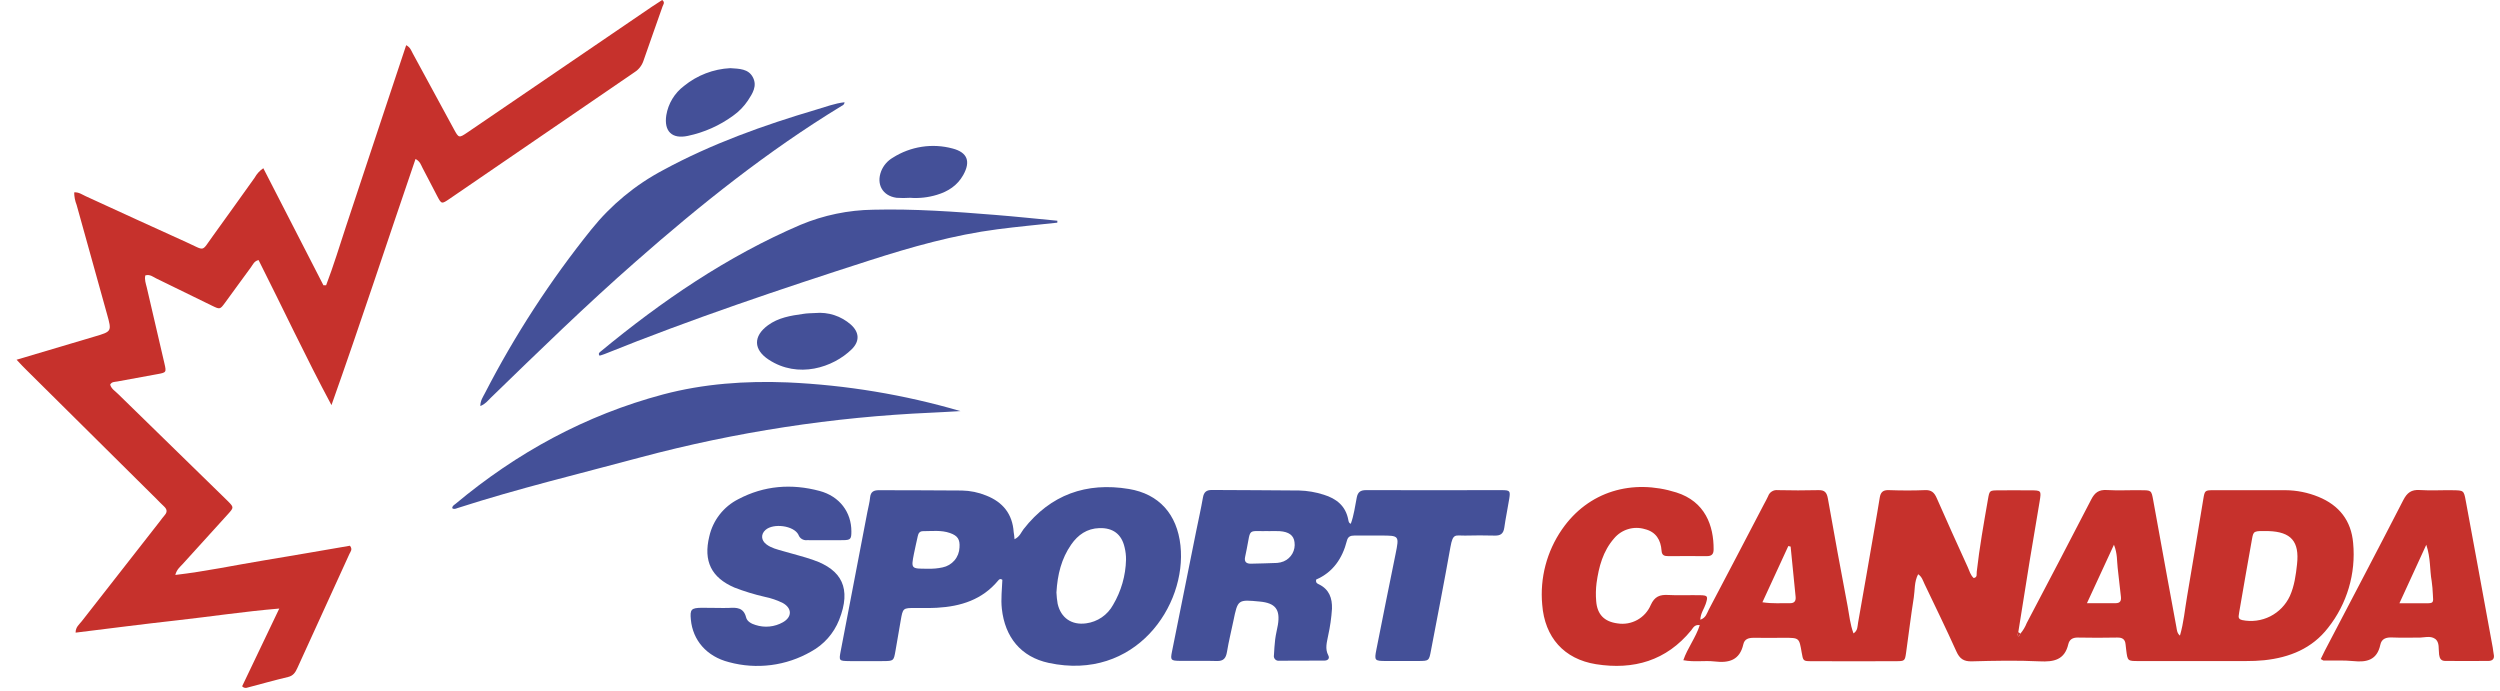 <svg width="141" height="39" viewBox="0 0 141 39" fill="none" xmlns="http://www.w3.org/2000/svg">
<path d="M113.949 35.738C114.101 35.56 114.223 35.358 114.307 35.141C115.525 32.822 116.743 30.506 117.942 28.177C118.144 27.781 118.374 27.611 118.825 27.638C119.461 27.676 120.101 27.638 120.741 27.649C121.336 27.649 121.339 27.649 121.441 28.212C121.709 29.677 121.972 31.143 122.24 32.608C122.408 33.53 122.577 34.451 122.749 35.371C122.779 35.534 122.783 35.709 122.949 35.849C123.163 35.118 123.224 34.375 123.351 33.644C123.666 31.817 123.96 29.989 124.264 28.162C124.348 27.656 124.352 27.647 124.873 27.647C126.214 27.647 127.556 27.647 128.898 27.647C129.536 27.652 130.167 27.779 130.757 28.02C131.928 28.497 132.61 29.363 132.717 30.626C132.881 32.343 132.374 34.058 131.302 35.41C130.402 36.575 129.134 37.085 127.702 37.237C127.363 37.27 127.023 37.285 126.682 37.283C124.66 37.283 122.637 37.283 120.614 37.283C119.996 37.283 119.996 37.283 119.918 36.659C119.906 36.552 119.892 36.447 119.882 36.341C119.856 36.051 119.697 35.952 119.411 35.958C118.666 35.973 117.921 35.973 117.176 35.958C116.894 35.958 116.719 36.07 116.655 36.322C116.449 37.218 115.843 37.34 115.036 37.3C113.762 37.239 112.481 37.265 111.205 37.3C110.748 37.311 110.523 37.148 110.34 36.741C109.763 35.461 109.146 34.197 108.542 32.934C108.452 32.747 108.4 32.532 108.183 32.386C107.957 32.817 108.006 33.274 107.937 33.703C107.773 34.733 107.651 35.768 107.505 36.8C107.438 37.274 107.429 37.289 106.945 37.291C105.348 37.298 103.751 37.298 102.154 37.291C101.697 37.291 101.697 37.274 101.613 36.791C101.475 35.972 101.475 35.972 100.631 35.972C100.057 35.972 99.482 35.983 98.908 35.972C98.617 35.972 98.391 36.039 98.324 36.338C98.122 37.233 97.517 37.404 96.71 37.307C96.145 37.24 95.568 37.356 94.939 37.236C95.181 36.535 95.641 35.968 95.867 35.256C95.562 35.215 95.489 35.421 95.384 35.55C93.981 37.266 92.136 37.796 90.015 37.461C88.213 37.173 87.122 35.948 86.981 34.102C86.844 32.601 87.238 31.1 88.095 29.86C89.588 27.699 92.066 26.997 94.539 27.772C96.171 28.284 96.657 29.647 96.648 30.987C96.648 31.258 96.535 31.367 96.267 31.366C95.542 31.358 94.819 31.366 94.094 31.366C93.882 31.366 93.73 31.332 93.712 31.061C93.671 30.452 93.394 29.995 92.771 29.843C92.462 29.75 92.132 29.75 91.823 29.844C91.514 29.937 91.24 30.119 91.034 30.367C90.405 31.086 90.172 31.97 90.045 32.886C90.003 33.223 89.996 33.565 90.025 33.904C90.083 34.658 90.482 35.062 91.23 35.16C91.613 35.221 92.006 35.152 92.346 34.963C92.685 34.775 92.952 34.478 93.103 34.12C93.322 33.638 93.615 33.531 94.087 33.557C94.68 33.59 95.279 33.557 95.876 33.569C96.322 33.577 96.343 33.626 96.202 34.063C96.112 34.338 95.914 34.58 95.897 34.953C96.22 34.845 96.27 34.58 96.375 34.382C97.417 32.405 98.453 30.425 99.485 28.444C99.564 28.291 99.654 28.139 99.721 27.987C99.758 27.876 99.832 27.781 99.931 27.719C100.031 27.656 100.148 27.63 100.264 27.644C101.026 27.66 101.798 27.664 102.564 27.644C102.915 27.635 103.031 27.78 103.091 28.11C103.45 30.14 103.822 32.171 104.208 34.201C104.301 34.699 104.345 35.209 104.537 35.724C104.788 35.564 104.759 35.31 104.796 35.115C105.114 33.333 105.42 31.552 105.729 29.768C105.827 29.202 105.927 28.637 106.017 28.069C106.064 27.772 106.192 27.632 106.521 27.643C107.202 27.667 107.892 27.672 108.566 27.643C108.93 27.626 109.093 27.777 109.23 28.089C109.801 29.395 110.392 30.694 110.983 31.992C111.077 32.202 111.135 32.438 111.316 32.601C111.542 32.563 111.469 32.375 111.488 32.251C111.641 30.88 111.887 29.51 112.123 28.15C112.207 27.669 112.212 27.661 112.684 27.655C113.281 27.646 113.876 27.655 114.473 27.655C115.132 27.655 115.137 27.655 115.035 28.282C114.852 29.394 114.657 30.506 114.476 31.619C114.257 32.963 114.047 34.308 113.832 35.652C113.811 35.738 113.747 35.829 113.864 35.896L113.949 35.738ZM127.94 29.951C127.116 29.941 127.098 29.936 127.016 30.385C126.766 31.763 126.532 33.144 126.292 34.524C126.282 34.586 126.276 34.65 126.265 34.713C126.239 34.865 126.312 34.94 126.461 34.973C126.997 35.083 127.554 35.008 128.042 34.762C128.529 34.515 128.92 34.111 129.149 33.615C129.405 33.044 129.486 32.433 129.553 31.821C129.694 30.539 129.221 29.994 127.937 29.953L127.94 29.951ZM117.703 34.02C118.345 34.02 118.831 34.02 119.315 34.02C119.57 34.02 119.646 33.897 119.62 33.659C119.553 33.114 119.501 32.566 119.436 32.021C119.39 31.631 119.428 31.226 119.227 30.723C118.702 31.859 118.228 32.883 117.703 34.022V34.02ZM99.399 33.968C100.008 34.059 100.485 34.009 100.968 34.02C101.228 34.02 101.294 33.868 101.272 33.65C101.178 32.709 101.084 31.768 100.991 30.827L100.861 30.796C100.388 31.827 99.913 32.85 99.399 33.97V33.968Z" fill="#C6312C"/>
<path d="M0.935 20.289L5.336 18.981C6.307 18.695 6.309 18.695 6.036 17.717C5.465 15.666 4.895 13.616 4.324 11.565C4.234 11.337 4.186 11.095 4.184 10.85C4.442 10.827 4.63 10.974 4.83 11.064C6.721 11.929 8.62 12.808 10.528 13.667C11.606 14.152 11.331 14.236 12.02 13.29C12.812 12.206 13.573 11.117 14.362 10.023C14.48 9.808 14.648 9.624 14.851 9.488L18.241 16.088H18.393C18.812 14.993 19.154 13.864 19.52 12.753C19.885 11.641 20.27 10.49 20.645 9.359C21.02 8.227 21.396 7.096 21.772 5.966C22.148 4.836 22.523 3.711 22.909 2.548C23.144 2.671 23.196 2.86 23.281 3.015C24.055 4.436 24.822 5.861 25.596 7.279C25.876 7.795 25.883 7.796 26.378 7.46C29.846 5.098 33.312 2.735 36.777 0.372C36.967 0.242 37.165 0.12 37.349 0C37.526 0.14 37.404 0.259 37.369 0.361C37.013 1.386 36.642 2.406 36.29 3.432C36.202 3.694 36.028 3.919 35.795 4.067C32.314 6.446 28.834 8.827 25.357 11.212C24.91 11.517 24.9 11.517 24.659 11.06C24.379 10.533 24.112 9.994 23.832 9.473C23.745 9.31 23.703 9.109 23.435 8.967C21.85 13.595 20.336 18.229 18.695 22.849C17.246 20.144 15.954 17.382 14.583 14.667C14.338 14.723 14.266 14.918 14.157 15.068C13.663 15.734 13.181 16.41 12.689 17.079C12.412 17.455 12.402 17.457 11.97 17.247C10.916 16.735 9.869 16.214 8.813 15.704C8.631 15.616 8.46 15.457 8.197 15.533C8.139 15.762 8.224 15.99 8.276 16.203C8.605 17.635 8.944 19.063 9.273 20.494C9.391 21.002 9.384 21.011 8.864 21.104C8.111 21.247 7.358 21.379 6.604 21.518C6.462 21.544 6.299 21.527 6.213 21.694C6.281 21.932 6.493 22.057 6.656 22.217C8.619 24.138 10.585 26.057 12.553 27.973C12.645 28.062 12.738 28.151 12.827 28.241C13.196 28.612 13.2 28.617 12.861 28.993C12.005 29.942 11.142 30.883 10.286 31.831C10.147 31.983 9.971 32.114 9.887 32.427C11.592 32.229 13.223 31.88 14.863 31.61C16.503 31.341 18.128 31.053 19.736 30.779C19.904 30.988 19.765 31.114 19.71 31.236C18.733 33.387 17.751 35.537 16.767 37.685C16.657 37.925 16.54 38.114 16.244 38.183C15.483 38.362 14.722 38.58 13.96 38.779C13.908 38.801 13.851 38.805 13.796 38.792C13.742 38.779 13.693 38.749 13.656 38.706L15.751 34.322C13.736 34.492 11.857 34.779 9.974 34.988C8.09 35.197 6.181 35.445 4.264 35.681C4.264 35.359 4.474 35.215 4.611 35.038C6.076 33.156 7.544 31.278 9.016 29.404C9.107 29.285 9.194 29.163 9.292 29.052C9.453 28.866 9.415 28.713 9.246 28.557C9.104 28.428 8.973 28.288 8.838 28.152L1.486 20.863C1.322 20.711 1.168 20.533 0.935 20.289Z" fill="#C6312C"/>
<path d="M57.22 30.413C57.524 30.261 57.593 30.019 57.731 29.842C59.254 27.893 61.273 27.182 63.67 27.578C65.366 27.86 66.386 28.997 66.578 30.764C66.947 34.172 64.02 38.435 59.147 37.388C57.577 37.051 56.678 35.933 56.504 34.334C56.443 33.782 56.515 33.232 56.533 32.702C56.41 32.617 56.35 32.678 56.297 32.742C55.401 33.824 54.189 34.203 52.846 34.278C52.443 34.301 52.038 34.287 51.628 34.29C50.923 34.29 50.922 34.29 50.797 35.014C50.698 35.58 50.605 36.147 50.504 36.713C50.404 37.279 50.401 37.279 49.807 37.286C49.167 37.286 48.529 37.293 47.89 37.286C47.316 37.276 47.31 37.269 47.418 36.708C47.915 34.095 48.416 31.483 48.921 28.871C48.972 28.598 49.05 28.33 49.073 28.056C49.106 27.724 49.289 27.645 49.588 27.647C51.142 27.657 52.697 27.647 54.25 27.665C54.721 27.674 55.185 27.77 55.621 27.948C56.559 28.317 57.104 28.987 57.172 30.013C57.192 30.116 57.203 30.222 57.22 30.413ZM59.583 33.415C59.592 33.628 59.615 33.84 59.651 34.05C59.831 34.849 60.44 35.268 61.255 35.157C61.573 35.115 61.877 34.999 62.142 34.818C62.406 34.637 62.624 34.395 62.778 34.114C63.235 33.342 63.487 32.465 63.508 31.568C63.511 31.334 63.484 31.1 63.428 30.873C63.26 30.126 62.77 29.762 62.004 29.785C61.307 29.807 60.798 30.162 60.416 30.712C59.865 31.504 59.641 32.402 59.583 33.415ZM52.316 32.075C52.599 32.086 52.882 32.062 53.158 32.002C53.421 31.949 53.659 31.81 53.833 31.606C54.006 31.402 54.106 31.146 54.116 30.878C54.148 30.421 54.014 30.215 53.579 30.062C53.084 29.888 52.571 29.958 52.056 29.958C51.876 29.958 51.797 30.071 51.764 30.232C51.694 30.564 51.611 30.893 51.547 31.227C51.381 32.078 51.383 32.079 52.316 32.075Z" fill="#445098"/>
<path d="M76.184 29.543C76.362 29.062 76.423 28.553 76.522 28.055C76.583 27.75 76.738 27.642 77.044 27.644C79.598 27.652 82.151 27.644 84.705 27.644C85.162 27.644 85.191 27.691 85.122 28.127C85.036 28.673 84.918 29.215 84.842 29.762C84.793 30.106 84.623 30.219 84.288 30.207C83.735 30.189 83.181 30.196 82.628 30.207C82.075 30.217 81.948 30.055 81.803 30.861C81.457 32.809 81.076 34.751 80.706 36.694C80.597 37.269 80.594 37.274 80.023 37.28C79.404 37.28 78.788 37.28 78.171 37.28C77.525 37.28 77.506 37.254 77.629 36.631C77.983 34.836 78.343 33.043 78.709 31.25C78.92 30.204 78.925 30.204 77.851 30.205C77.362 30.205 76.872 30.205 76.383 30.205C76.167 30.205 76.024 30.263 75.965 30.498C75.712 31.497 75.174 32.281 74.232 32.686C74.191 32.882 74.311 32.92 74.396 32.961C74.973 33.246 75.141 33.742 75.124 34.332C75.091 34.842 75.019 35.348 74.908 35.847C74.839 36.22 74.716 36.586 74.917 36.965C75.008 37.138 74.89 37.255 74.708 37.257C73.857 37.265 73.006 37.265 72.155 37.265C72.112 37.272 72.068 37.269 72.027 37.255C71.986 37.242 71.948 37.218 71.918 37.187C71.888 37.156 71.866 37.118 71.854 37.076C71.843 37.034 71.841 36.99 71.85 36.948C71.87 36.651 71.882 36.352 71.92 36.059C71.958 35.765 72.025 35.515 72.073 35.242C72.214 34.371 71.932 34.011 71.052 33.928C69.811 33.809 69.813 33.811 69.563 35.02C69.443 35.603 69.297 36.182 69.201 36.77C69.141 37.123 69.006 37.294 68.624 37.281C67.921 37.26 67.22 37.281 66.518 37.272C66.035 37.263 66.004 37.227 66.1 36.75C66.548 34.496 67 32.244 67.457 29.994C67.588 29.348 67.733 28.704 67.847 28.055C67.9 27.75 68.046 27.632 68.357 27.635C69.996 27.65 71.634 27.642 73.272 27.664C73.742 27.677 74.207 27.756 74.654 27.9C75.375 28.121 75.899 28.535 76.044 29.32C76.062 29.41 76.071 29.499 76.184 29.543ZM71.534 29.954C70.353 29.977 70.554 29.756 70.315 30.968C70.286 31.12 70.257 31.261 70.225 31.407C70.163 31.688 70.294 31.799 70.564 31.792C71.052 31.778 71.543 31.771 72.031 31.749C72.159 31.739 72.284 31.71 72.401 31.661C72.608 31.573 72.78 31.419 72.891 31.223C73.001 31.026 73.043 30.799 73.01 30.577C72.965 30.196 72.698 29.994 72.173 29.957C71.96 29.943 71.742 29.956 71.534 29.956V29.954Z" fill="#445098"/>
<path d="M54.168 23.186C53.617 23.217 53.067 23.252 52.516 23.276C46.983 23.519 41.494 24.362 36.143 25.79C32.693 26.719 29.215 27.554 25.81 28.653C25.717 28.683 25.615 28.744 25.506 28.662C25.506 28.531 25.611 28.484 25.687 28.422C29.148 25.528 33.028 23.412 37.395 22.247C39.693 21.638 42.052 21.473 44.426 21.568C47.726 21.716 50.997 22.259 54.168 23.186Z" fill="#445098"/>
<path d="M40.465 34.287C40.678 34.287 40.891 34.297 41.103 34.287C41.546 34.258 41.942 34.264 42.081 34.824C42.138 35.054 42.385 35.182 42.611 35.249C42.864 35.332 43.133 35.361 43.398 35.335C43.664 35.309 43.922 35.228 44.154 35.097C44.681 34.8 44.677 34.307 44.154 34.011C43.83 33.851 43.486 33.733 43.131 33.661C42.55 33.529 41.98 33.354 41.424 33.139C40.118 32.578 39.664 31.645 40.004 30.255C40.105 29.806 40.303 29.385 40.586 29.022C40.868 28.659 41.227 28.363 41.638 28.155C43.098 27.383 44.649 27.267 46.224 27.689C47.361 27.993 48.021 28.896 48.018 29.973C48.018 30.399 47.974 30.459 47.561 30.465C46.88 30.474 46.198 30.465 45.517 30.465C45.414 30.477 45.309 30.453 45.221 30.398C45.132 30.343 45.066 30.259 45.032 30.16C44.773 29.641 43.617 29.493 43.174 29.889C42.904 30.128 42.921 30.474 43.226 30.702C43.503 30.912 43.835 30.987 44.167 31.083C44.736 31.253 45.318 31.387 45.88 31.587C47.467 32.138 48.039 33.178 47.325 34.967C47.022 35.728 46.463 36.358 45.744 36.749C45.05 37.148 44.284 37.407 43.49 37.509C42.696 37.611 41.889 37.556 41.117 37.346C39.848 37.025 39.072 36.105 38.964 34.945C38.91 34.369 38.983 34.287 39.573 34.279C39.868 34.284 40.166 34.287 40.465 34.287Z" fill="#445098"/>
<path d="M130.89 37.169C130.973 36.999 131.042 36.846 131.121 36.697C132.6 33.868 134.087 31.043 135.546 28.205C135.761 27.788 136.003 27.606 136.477 27.638C137.086 27.678 137.71 27.638 138.328 27.649C138.946 27.66 138.96 27.649 139.068 28.241C139.281 29.392 139.494 30.542 139.705 31.693C140 33.304 140.296 34.916 140.591 36.527C140.614 36.653 140.62 36.781 140.647 36.906C140.704 37.161 140.571 37.276 140.343 37.277C139.534 37.286 138.726 37.277 137.917 37.277C137.667 37.277 137.596 37.133 137.565 36.916C137.523 36.612 137.608 36.216 137.335 36.027C137.063 35.838 136.714 35.968 136.397 35.962C135.909 35.953 135.417 35.977 134.929 35.954C134.588 35.937 134.32 36.016 134.249 36.371C134.065 37.225 133.487 37.366 132.726 37.285C132.178 37.23 131.621 37.264 131.068 37.254C131.036 37.265 130.999 37.228 130.89 37.169ZM135.327 34.025C135.922 34.025 136.365 34.025 136.809 34.025C137.252 34.025 137.252 34.006 137.214 33.536C137.204 33.281 137.182 33.027 137.147 32.775C137.031 32.14 137.096 31.479 136.842 30.725L135.327 34.025Z" fill="#C6312C"/>
<path d="M27.091 22.901C27.091 22.581 27.243 22.388 27.344 22.185C29.029 18.911 31.041 15.815 33.349 12.945C34.456 11.563 35.835 10.423 37.4 9.595C40.141 8.108 43.064 7.063 46.047 6.18C46.565 6.028 47.077 5.831 47.631 5.766C47.617 5.918 47.529 5.939 47.459 5.98C43.3 8.513 39.513 11.537 35.865 14.745C33.052 17.209 30.369 19.828 27.68 22.435C27.516 22.595 27.376 22.788 27.091 22.901Z" fill="#445098"/>
<path d="M59.632 12.559C58.511 12.681 57.389 12.784 56.273 12.929C53.792 13.25 51.4 13.931 49.024 14.694C43.999 16.311 38.995 17.994 34.102 19.967C34.005 20.005 33.907 20.033 33.815 20.061C33.728 19.941 33.803 19.886 33.862 19.836C37.324 16.975 41.002 14.458 45.152 12.679C46.452 12.136 47.845 11.847 49.254 11.828C51.557 11.77 53.85 11.936 56.143 12.122C57.308 12.215 58.471 12.34 59.635 12.449L59.632 12.559Z" fill="#445098"/>
<path d="M45.985 17.654C46.346 17.621 46.71 17.662 47.054 17.774C47.399 17.887 47.717 18.069 47.989 18.308C48.47 18.742 48.497 19.243 48.038 19.697C46.984 20.732 45.01 21.372 43.355 20.285C42.49 19.718 42.475 18.962 43.309 18.348C43.896 17.915 44.59 17.803 45.289 17.705C45.517 17.666 45.752 17.666 45.985 17.654Z" fill="#445098"/>
<path d="M41.187 3.844C41.7 3.879 42.209 3.876 42.463 4.36C42.717 4.844 42.448 5.266 42.187 5.663C41.962 6.001 41.677 6.294 41.345 6.528C40.586 7.082 39.717 7.469 38.798 7.663C37.899 7.858 37.442 7.405 37.579 6.501C37.687 5.84 38.047 5.246 38.583 4.844C39.323 4.243 40.235 3.892 41.187 3.844Z" fill="#445098"/>
<path d="M51.328 11.156C51.075 11.173 50.82 11.173 50.567 11.156C49.779 11.048 49.41 10.395 49.699 9.652C49.827 9.331 50.06 9.063 50.36 8.89C50.855 8.576 51.41 8.368 51.99 8.279C52.569 8.19 53.161 8.223 53.728 8.376C54.565 8.597 54.754 9.104 54.329 9.867C53.998 10.46 53.474 10.8 52.84 10.989C52.351 11.138 51.838 11.195 51.328 11.156Z" fill="#445098"/>
<path d="M113.949 35.738L113.865 35.89C113.748 35.823 113.812 35.738 113.834 35.647L113.949 35.738Z" fill="#C6312C"/>
</svg>
